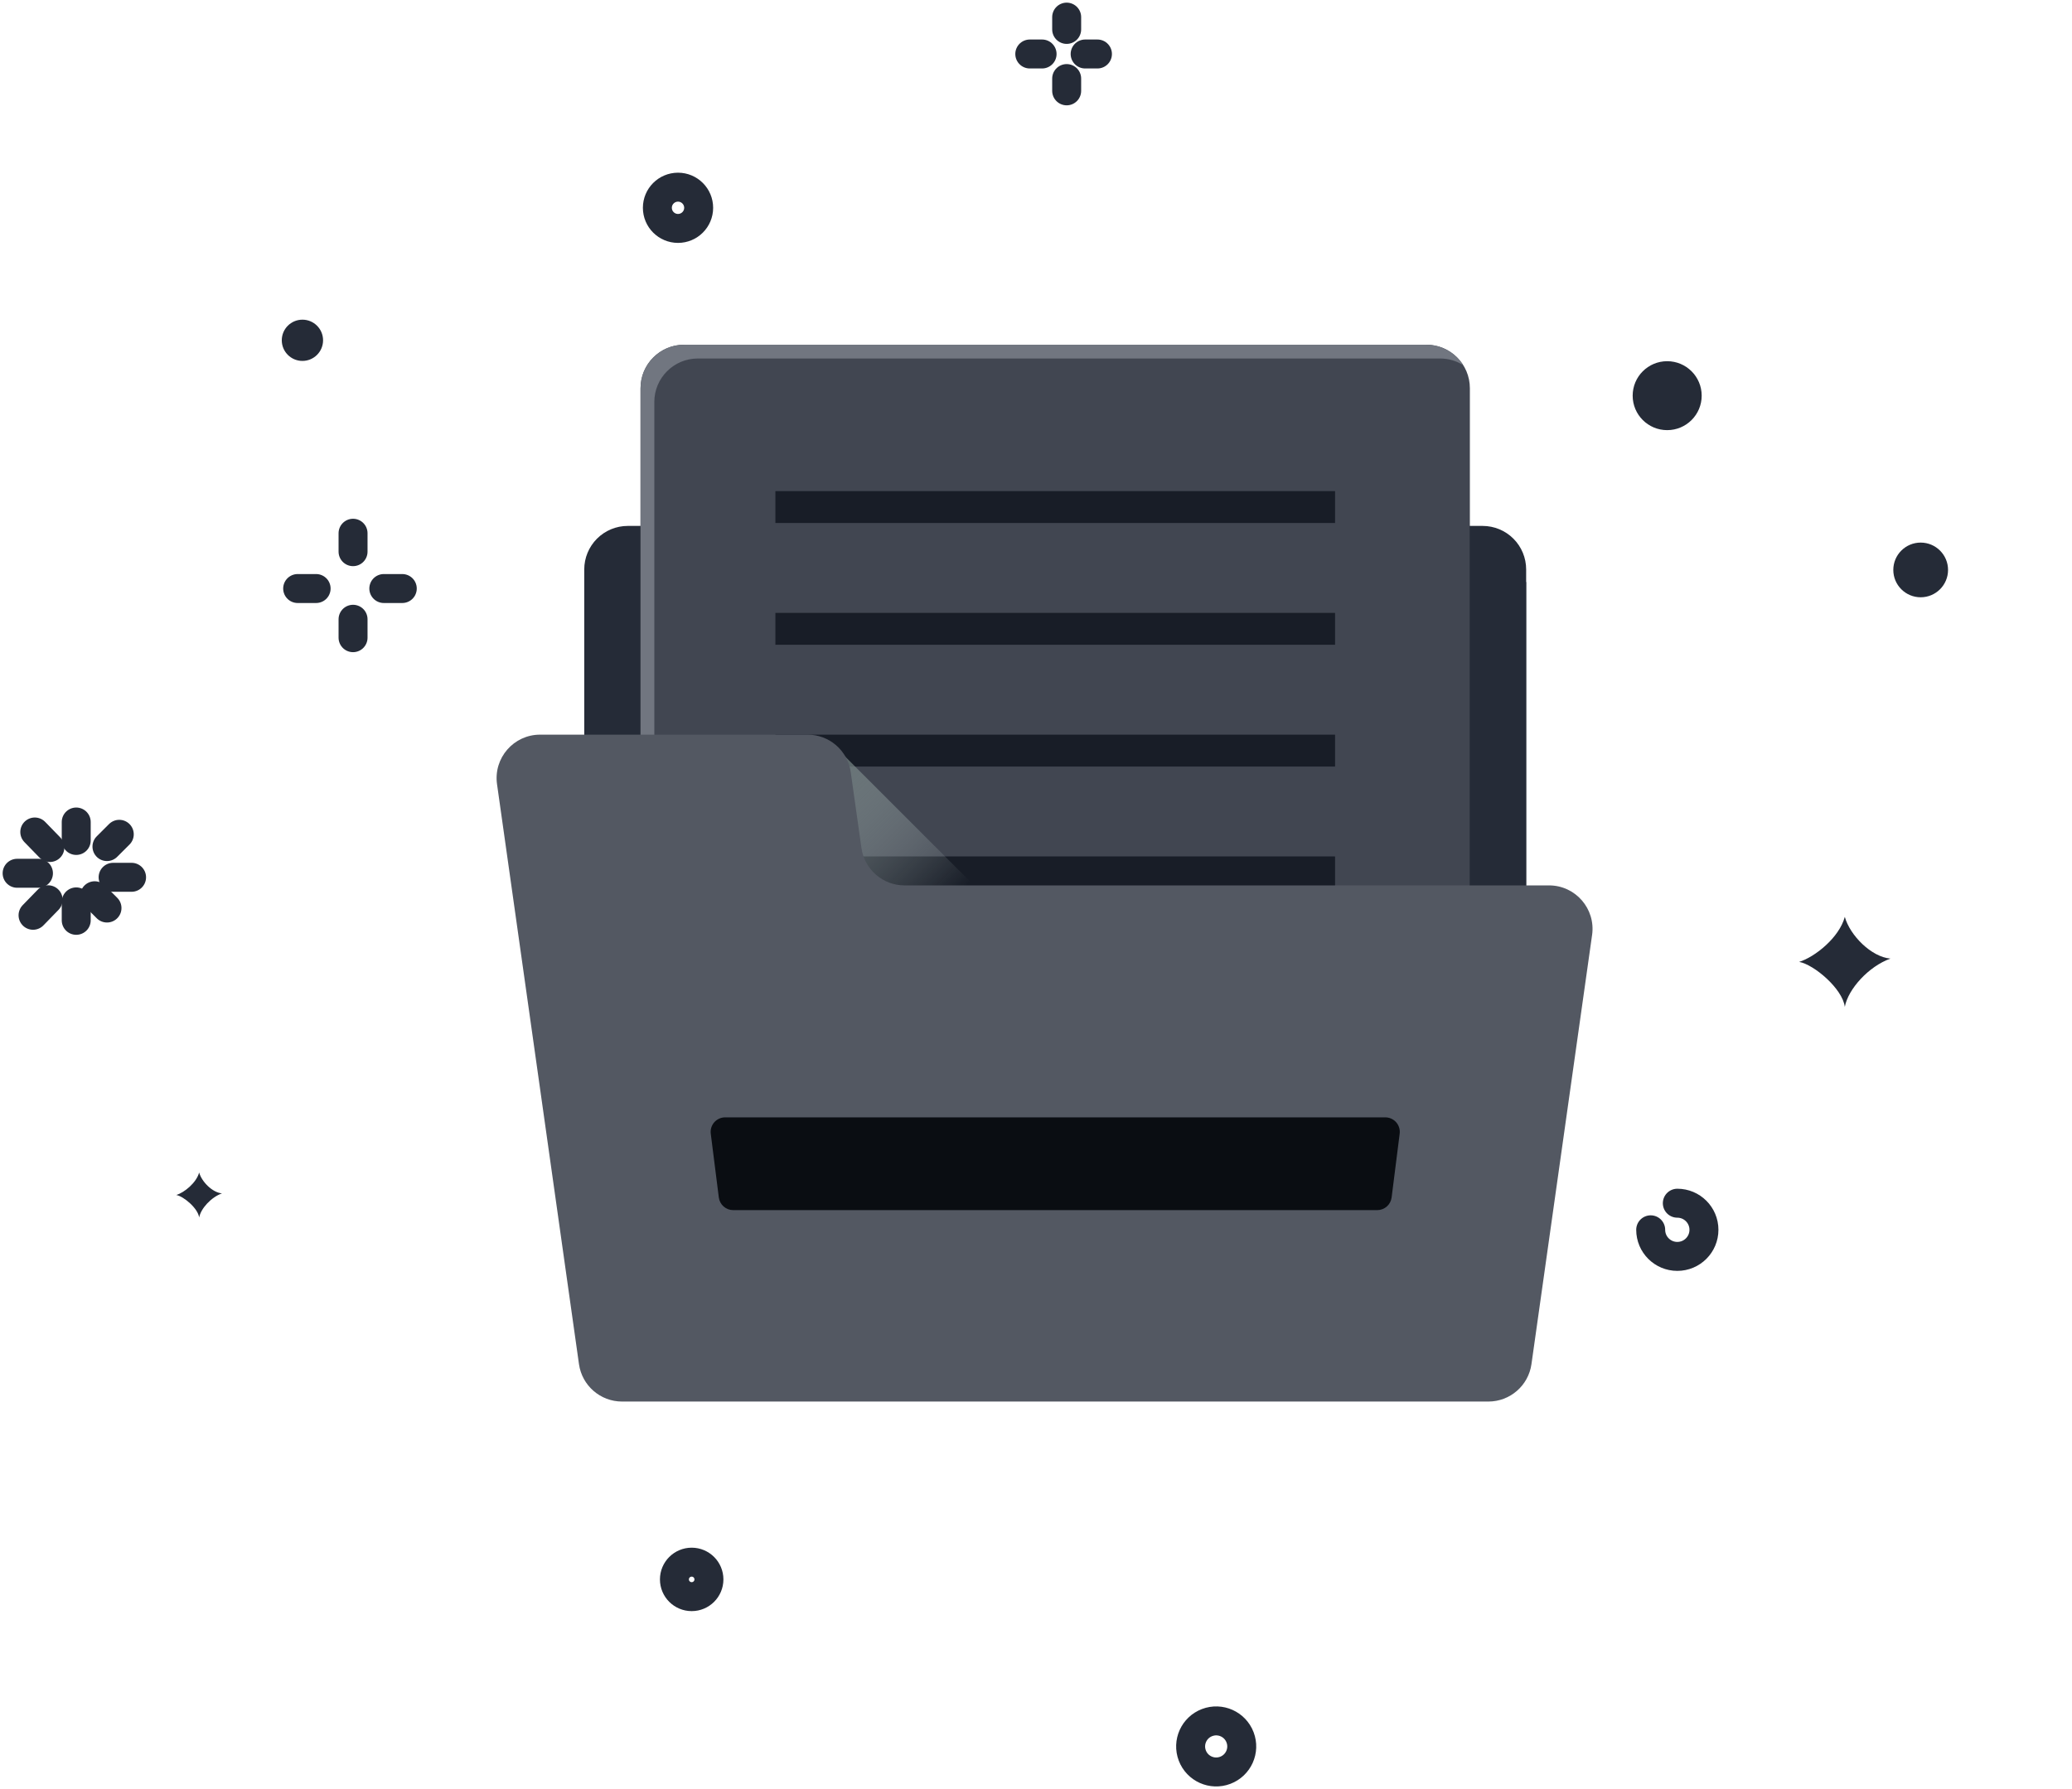 <svg width="242" height="209" viewBox="0 0 242 209" fill="none" xmlns="http://www.w3.org/2000/svg">
<path d="M8.903 96.027V98.181" stroke="#252B37" stroke-width="3.383" stroke-linecap="round"/>
<path d="M4.063 97.193L5.824 99.005" stroke="#252B37" stroke-width="3.383" stroke-linecap="round"/>
<path d="M2 102.016H4.491" stroke="#252B37" stroke-width="3.383" stroke-linecap="round"/>
<path d="M3.86 106.923L5.621 105.111" stroke="#252B37" stroke-width="3.383" stroke-linecap="round"/>
<path d="M8.903 107.513V105.359" stroke="#252B37" stroke-width="3.383" stroke-linecap="round"/>
<path d="M12.496 106.076L11.059 104.641" stroke="#252B37" stroke-width="3.383" stroke-linecap="round"/>
<path d="M15.367 102.486H13.211" stroke="#252B37" stroke-width="3.383" stroke-linecap="round"/>
<path d="M13.93 97.463L12.492 98.898" stroke="#252B37" stroke-width="3.383" stroke-linecap="round"/>
<path d="M124.582 2V3.436" stroke="#252B37" stroke-width="3.383" stroke-linecap="round"/>
<path d="M120.274 6.307H121.711" stroke="#252B37" stroke-width="3.383" stroke-linecap="round"/>
<path d="M124.582 10.613V9.178" stroke="#252B37" stroke-width="3.383" stroke-linecap="round"/>
<path d="M128.176 6.307H126.739" stroke="#252B37" stroke-width="3.383" stroke-linecap="round"/>
<path d="M41.235 62.293V64.446" stroke="#252B37" stroke-width="3.383" stroke-linecap="round"/>
<path d="M34.766 68.752H36.921" stroke="#252B37" stroke-width="3.383" stroke-linecap="round"/>
<path d="M41.235 74.495V72.342" stroke="#252B37" stroke-width="3.383" stroke-linecap="round"/>
<path d="M46.984 68.752H44.828" stroke="#252B37" stroke-width="3.383" stroke-linecap="round"/>
<path d="M195.903 140.559C197.62 140.559 199.013 141.95 199.013 143.666C199.013 145.382 197.62 146.773 195.903 146.773C194.186 146.773 192.793 145.382 192.793 143.666" stroke="#252B37" stroke-width="3.383" stroke-linecap="round"/>
<path fill-rule="evenodd" clip-rule="evenodd" d="M210.133 112.368C211.98 111.792 214.81 109.536 215.465 107.109C216.059 109.255 218.55 111.792 220.797 111.984C218.267 112.879 215.849 115.537 215.465 117.625C215.204 115.497 211.859 112.678 210.133 112.368Z" fill="#252B37"/>
<path fill-rule="evenodd" clip-rule="evenodd" d="M20.594 139.601C21.517 139.314 22.932 138.186 23.26 136.973C23.557 138.045 24.802 139.314 25.925 139.41C24.661 139.857 23.452 141.186 23.26 142.23C23.129 141.166 21.456 139.756 20.594 139.601Z" fill="#252B37"/>
<path fill-rule="evenodd" clip-rule="evenodd" d="M37.733 39.753C37.733 41.084 36.654 42.163 35.322 42.163C33.99 42.163 32.911 41.084 32.911 39.753C32.911 38.423 33.99 37.344 35.322 37.344C36.654 37.344 37.733 38.423 37.733 39.753Z" fill="#252B37"/>
<path fill-rule="evenodd" clip-rule="evenodd" d="M198.749 46.222C198.749 48.447 196.944 50.249 194.719 50.249C192.492 50.249 190.688 48.447 190.688 46.222C190.688 43.998 192.492 42.195 194.719 42.195C196.944 42.195 198.749 43.998 198.749 46.222Z" fill="#252B37"/>
<path fill-rule="evenodd" clip-rule="evenodd" d="M227.523 66.579C227.523 68.344 226.091 69.774 224.326 69.774C222.56 69.774 221.129 68.344 221.129 66.579C221.129 64.815 222.56 63.385 224.326 63.385C226.091 63.385 227.523 64.815 227.523 66.579Z" fill="#252B37"/>
<path fill-rule="evenodd" clip-rule="evenodd" d="M82.8 184.506C82.8 185.618 81.898 186.52 80.785 186.52C79.672 186.52 78.77 185.618 78.77 184.506C78.77 183.394 79.672 182.492 80.785 182.492C81.898 182.492 82.8 183.394 82.8 184.506Z" stroke="#252B37" stroke-width="3.383" stroke-linecap="round"/>
<path fill-rule="evenodd" clip-rule="evenodd" d="M81.6 24.275C81.6 25.606 80.52 26.684 79.189 26.684C77.857 26.684 76.778 25.606 76.778 24.275C76.778 22.944 77.857 21.865 79.189 21.865C80.52 21.865 81.6 22.944 81.6 24.275Z" stroke="#252B37" stroke-width="3.383" stroke-linecap="round"/>
<path fill-rule="evenodd" clip-rule="evenodd" d="M143.106 206.806C141.565 207.392 139.841 206.618 139.255 205.079C138.669 203.54 139.442 201.816 140.984 201.231C142.524 200.645 144.248 201.418 144.834 202.958C145.421 204.497 144.647 206.22 143.106 206.806Z" stroke="#252B37" stroke-width="3.383" stroke-linecap="round"/>
<g clip-path="url(#clip0_15626_83311)">
<path d="M173.167 61.438H73.318C71.971 61.438 70.68 61.974 69.727 62.926C68.775 63.879 68.239 65.171 68.238 66.518V158.13C68.239 159.477 68.775 160.769 69.727 161.721C70.68 162.674 71.971 163.209 73.318 163.21H173.167C174.515 163.209 175.806 162.674 176.759 161.721C177.712 160.769 178.247 159.477 178.248 158.13V66.518C178.247 65.171 177.712 63.879 176.759 62.926C175.806 61.974 174.515 61.438 173.167 61.438Z" fill="#252B37"/>
<path d="M166.594 131.376H79.893C77.087 131.376 74.812 129.101 74.812 126.296V45.352C74.812 42.546 77.087 40.272 79.893 40.272H166.594C169.4 40.272 171.674 42.546 171.674 45.352V126.296C171.674 129.101 169.4 131.376 166.594 131.376Z" fill="#414651"/>
<path d="M76.421 127.904V46.96C76.421 44.154 78.695 41.88 81.501 41.88H168.203C169.194 41.88 170.115 42.168 170.896 42.658C169.998 41.226 168.409 40.272 166.594 40.272H79.893C77.087 40.272 74.812 42.546 74.812 45.352V126.296C74.812 128.111 75.767 129.699 77.199 130.598C76.709 129.816 76.421 128.895 76.421 127.904V127.904Z" fill="#717680"/>
<path d="M155.928 57.373H90.562V61.098H155.928V57.373ZM155.928 71.597H90.562V75.322H155.928V71.597ZM155.928 85.824H90.562V89.549H155.928V85.824ZM155.928 100.047H90.562V103.773H155.928V100.047Z" fill="#181D27"/>
<path d="M98.352 88.023L114.777 104.449H98.352V88.023Z" fill="url(#paint0_linear_15626_83311)"/>
<path d="M178.249 105.805V68.012L171.676 61.438V105.804H178.249V105.805Z" fill="#252B37"/>
<path d="M185.949 109.223L178.867 159.359C178.512 161.866 176.367 163.729 173.836 163.729H72.652C70.121 163.729 67.976 161.866 67.622 159.359L58.051 91.613C57.619 88.555 59.992 85.822 63.081 85.822H94.329C96.86 85.822 99.005 87.685 99.359 90.191L100.613 99.063C100.968 101.569 103.113 103.432 105.644 103.432H180.92C184.008 103.432 186.381 106.165 185.95 109.223H185.949Z" fill="#535862"/>
<path d="M160.855 141.367H85.635C85.222 141.367 84.824 141.216 84.515 140.944C84.206 140.671 84.006 140.295 83.954 139.886L83.013 132.435C82.983 132.196 83.004 131.954 83.075 131.725C83.146 131.495 83.265 131.283 83.424 131.103C83.582 130.923 83.778 130.778 83.997 130.68C84.216 130.581 84.453 130.529 84.693 130.529H161.796C162.036 130.529 162.274 130.581 162.493 130.68C162.712 130.778 162.907 130.923 163.066 131.103C163.225 131.283 163.344 131.495 163.414 131.725C163.485 131.954 163.506 132.196 163.476 132.435L162.535 139.886C162.483 140.295 162.284 140.671 161.975 140.944C161.665 141.216 161.267 141.367 160.855 141.367Z" fill="#0A0D12"/>
</g>
<defs>
<linearGradient id="paint0_linear_15626_83311" x1="109.204" y1="107.085" x2="89.35" y2="87.231" gradientUnits="userSpaceOnUse">
<stop stop-color="#C2CECE" stop-opacity="0"/>
<stop offset="0.179" stop-color="#AFBCBC" stop-opacity="0.179"/>
<stop offset="1" stop-color="#5B6A6A"/>
</linearGradient>
<clipPath id="clip0_15626_83311">
<rect width="128" height="128" fill="white" transform="translate(58 38)"/>
</clipPath>
</defs>
</svg>
